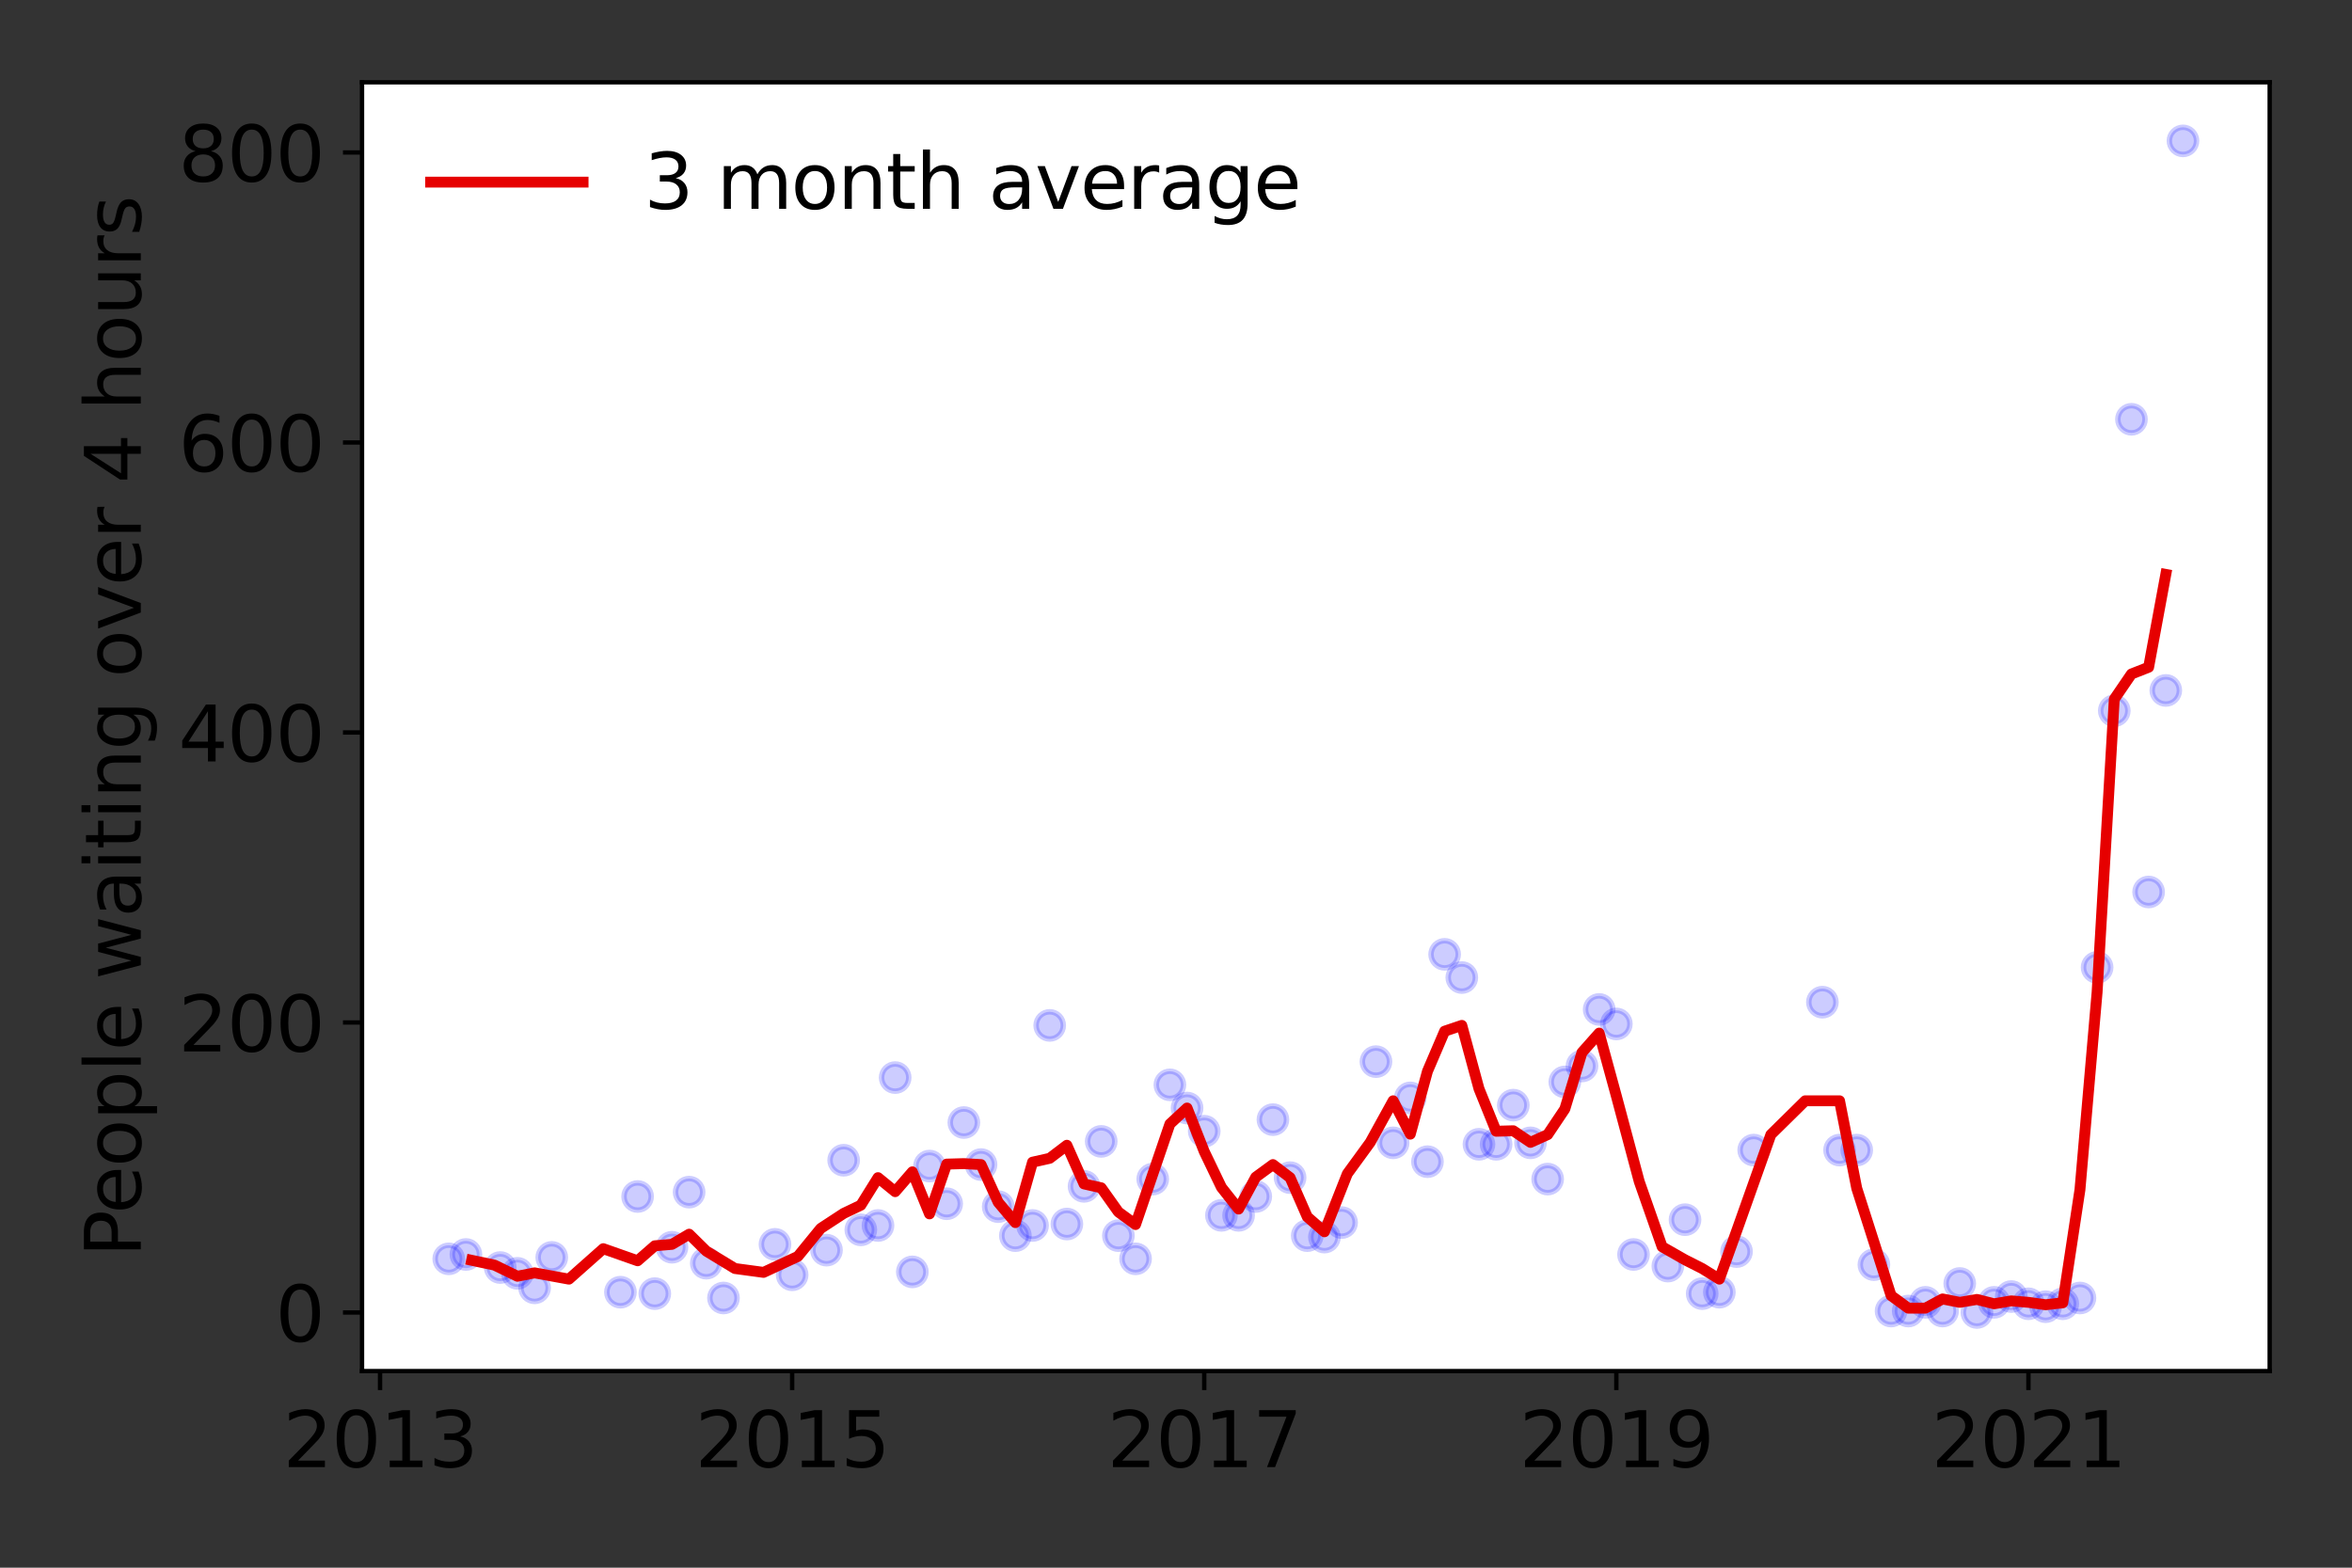<?xml version="1.0" encoding="utf-8" standalone="no"?>
<!DOCTYPE svg PUBLIC "-//W3C//DTD SVG 1.1//EN"
  "http://www.w3.org/Graphics/SVG/1.1/DTD/svg11.dtd">
<svg height="288pt" version="1.1" viewBox="0 0 432 288" width="432pt" xmlns="http://www.w3.org/2000/svg" xmlns:xlink="http://www.w3.org/1999/xlink">
 <rect x="0" y="0" width="432" height="288" fill="#333333" stroke="none"/>
 <defs>
  <style type="text/css">*{stroke-linecap:butt;stroke-linejoin:round;}</style>
 </defs>
 <g id="figure_1">
  <g id="patch_1">
   <path d="M 0 288 
L 432 288 
L 432 0 
L 0 0 
z
" style="fill:none;"/>
  </g>
  <g id="axes_1">
   <g id="patch_2">
    <path d="M 66.495 251.88 
L 416.88 251.88 
L 416.88 15.12 
L 66.495 15.12 
z
" style="fill:#ffffff;"/>
   </g>
   <g id="matplotlib.axis_1">
    <g id="xtick_1">
     <g id="line2d_1">
      <defs>
       <path d="M 0 0 
L 0 3.5 
" id="mec3b8b877f" style="stroke:#000000;stroke-width:0.8;"/>
      </defs>
      <g>
       <use style="stroke:#000000;stroke-width:0.8;" x="69.806" xlink:href="#mec3b8b877f" y="251.88"/>
      </g>
     </g>
     <g id="text_1">
      <!-- 2013 -->
      <g transform="translate(51.991 269.518)scale(0.14 -0.14)">
       <defs>
        <path d="M 1228 531 
L 3431 531 
L 3431 0 
L 469 0 
L 469 531 
Q 828 903 1448 1529 
Q 2069 2156 2228 2338 
Q 2531 2678 2651 2914 
Q 2772 3150 2772 3378 
Q 2772 3750 2511 3984 
Q 2250 4219 1831 4219 
Q 1534 4219 1204 4116 
Q 875 4013 500 3803 
L 500 4441 
Q 881 4594 1212 4672 
Q 1544 4750 1819 4750 
Q 2544 4750 2975 4387 
Q 3406 4025 3406 3419 
Q 3406 3131 3298 2873 
Q 3191 2616 2906 2266 
Q 2828 2175 2409 1742 
Q 1991 1309 1228 531 
z
" id="DejaVuSans-32" transform="scale(0.016)"/>
        <path d="M 2034 4250 
Q 1547 4250 1301 3770 
Q 1056 3291 1056 2328 
Q 1056 1369 1301 889 
Q 1547 409 2034 409 
Q 2525 409 2770 889 
Q 3016 1369 3016 2328 
Q 3016 3291 2770 3770 
Q 2525 4250 2034 4250 
z
M 2034 4750 
Q 2819 4750 3233 4129 
Q 3647 3509 3647 2328 
Q 3647 1150 3233 529 
Q 2819 -91 2034 -91 
Q 1250 -91 836 529 
Q 422 1150 422 2328 
Q 422 3509 836 4129 
Q 1250 4750 2034 4750 
z
" id="DejaVuSans-30" transform="scale(0.016)"/>
        <path d="M 794 531 
L 1825 531 
L 1825 4091 
L 703 3866 
L 703 4441 
L 1819 4666 
L 2450 4666 
L 2450 531 
L 3481 531 
L 3481 0 
L 794 0 
L 794 531 
z
" id="DejaVuSans-31" transform="scale(0.016)"/>
        <path d="M 2597 2516 
Q 3050 2419 3304 2112 
Q 3559 1806 3559 1356 
Q 3559 666 3084 287 
Q 2609 -91 1734 -91 
Q 1441 -91 1130 -33 
Q 819 25 488 141 
L 488 750 
Q 750 597 1062 519 
Q 1375 441 1716 441 
Q 2309 441 2620 675 
Q 2931 909 2931 1356 
Q 2931 1769 2642 2001 
Q 2353 2234 1838 2234 
L 1294 2234 
L 1294 2753 
L 1863 2753 
Q 2328 2753 2575 2939 
Q 2822 3125 2822 3475 
Q 2822 3834 2567 4026 
Q 2313 4219 1838 4219 
Q 1578 4219 1281 4162 
Q 984 4106 628 3988 
L 628 4550 
Q 988 4650 1302 4700 
Q 1616 4750 1894 4750 
Q 2613 4750 3031 4423 
Q 3450 4097 3450 3541 
Q 3450 3153 3228 2886 
Q 3006 2619 2597 2516 
z
" id="DejaVuSans-33" transform="scale(0.016)"/>
       </defs>
       <use xlink:href="#DejaVuSans-32"/>
       <use x="63.623" xlink:href="#DejaVuSans-30"/>
       <use x="127.246" xlink:href="#DejaVuSans-31"/>
       <use x="190.869" xlink:href="#DejaVuSans-33"/>
      </g>
     </g>
    </g>
    <g id="xtick_2">
     <g id="line2d_2">
      <g>
       <use style="stroke:#000000;stroke-width:0.8;" x="145.497" xlink:href="#mec3b8b877f" y="251.88"/>
      </g>
     </g>
     <g id="text_2">
      <!-- 2015 -->
      <g transform="translate(127.682 269.518)scale(0.14 -0.14)">
       <defs>
        <path d="M 691 4666 
L 3169 4666 
L 3169 4134 
L 1269 4134 
L 1269 2991 
Q 1406 3038 1543 3061 
Q 1681 3084 1819 3084 
Q 2600 3084 3056 2656 
Q 3513 2228 3513 1497 
Q 3513 744 3044 326 
Q 2575 -91 1722 -91 
Q 1428 -91 1123 -41 
Q 819 9 494 109 
L 494 744 
Q 775 591 1075 516 
Q 1375 441 1709 441 
Q 2250 441 2565 725 
Q 2881 1009 2881 1497 
Q 2881 1984 2565 2268 
Q 2250 2553 1709 2553 
Q 1456 2553 1204 2497 
Q 953 2441 691 2322 
L 691 4666 
z
" id="DejaVuSans-35" transform="scale(0.016)"/>
       </defs>
       <use xlink:href="#DejaVuSans-32"/>
       <use x="63.623" xlink:href="#DejaVuSans-30"/>
       <use x="127.246" xlink:href="#DejaVuSans-31"/>
       <use x="190.869" xlink:href="#DejaVuSans-35"/>
      </g>
     </g>
    </g>
    <g id="xtick_3">
     <g id="line2d_3">
      <g>
       <use style="stroke:#000000;stroke-width:0.8;" x="221.188" xlink:href="#mec3b8b877f" y="251.88"/>
      </g>
     </g>
     <g id="text_3">
      <!-- 2017 -->
      <g transform="translate(203.373 269.518)scale(0.14 -0.14)">
       <defs>
        <path d="M 525 4666 
L 3525 4666 
L 3525 4397 
L 1831 0 
L 1172 0 
L 2766 4134 
L 525 4134 
L 525 4666 
z
" id="DejaVuSans-37" transform="scale(0.016)"/>
       </defs>
       <use xlink:href="#DejaVuSans-32"/>
       <use x="63.623" xlink:href="#DejaVuSans-30"/>
       <use x="127.246" xlink:href="#DejaVuSans-31"/>
       <use x="190.869" xlink:href="#DejaVuSans-37"/>
      </g>
     </g>
    </g>
    <g id="xtick_4">
     <g id="line2d_4">
      <g>
       <use style="stroke:#000000;stroke-width:0.8;" x="296.879" xlink:href="#mec3b8b877f" y="251.88"/>
      </g>
     </g>
     <g id="text_4">
      <!-- 2019 -->
      <g transform="translate(279.064 269.518)scale(0.14 -0.14)">
       <defs>
        <path d="M 703 97 
L 703 672 
Q 941 559 1184 500 
Q 1428 441 1663 441 
Q 2288 441 2617 861 
Q 2947 1281 2994 2138 
Q 2813 1869 2534 1725 
Q 2256 1581 1919 1581 
Q 1219 1581 811 2004 
Q 403 2428 403 3163 
Q 403 3881 828 4315 
Q 1253 4750 1959 4750 
Q 2769 4750 3195 4129 
Q 3622 3509 3622 2328 
Q 3622 1225 3098 567 
Q 2575 -91 1691 -91 
Q 1453 -91 1209 -44 
Q 966 3 703 97 
z
M 1959 2075 
Q 2384 2075 2632 2365 
Q 2881 2656 2881 3163 
Q 2881 3666 2632 3958 
Q 2384 4250 1959 4250 
Q 1534 4250 1286 3958 
Q 1038 3666 1038 3163 
Q 1038 2656 1286 2365 
Q 1534 2075 1959 2075 
z
" id="DejaVuSans-39" transform="scale(0.016)"/>
       </defs>
       <use xlink:href="#DejaVuSans-32"/>
       <use x="63.623" xlink:href="#DejaVuSans-30"/>
       <use x="127.246" xlink:href="#DejaVuSans-31"/>
       <use x="190.869" xlink:href="#DejaVuSans-39"/>
      </g>
     </g>
    </g>
    <g id="xtick_5">
     <g id="line2d_5">
      <g>
       <use style="stroke:#000000;stroke-width:0.8;" x="372.569" xlink:href="#mec3b8b877f" y="251.88"/>
      </g>
     </g>
     <g id="text_5">
      <!-- 2021 -->
      <g transform="translate(354.754 269.518)scale(0.14 -0.14)">
       <use xlink:href="#DejaVuSans-32"/>
       <use x="63.623" xlink:href="#DejaVuSans-30"/>
       <use x="127.246" xlink:href="#DejaVuSans-32"/>
       <use x="190.869" xlink:href="#DejaVuSans-31"/>
      </g>
     </g>
    </g>
   </g>
   <g id="matplotlib.axis_2">
    <g id="ytick_1">
     <g id="line2d_6">
      <defs>
       <path d="M 0 0 
L -3.5 0 
" id="m6981f9b9e5" style="stroke:#000000;stroke-width:0.8;"/>
      </defs>
      <g>
       <use style="stroke:#000000;stroke-width:0.8;" x="66.495" xlink:href="#m6981f9b9e5" y="241.118"/>
      </g>
     </g>
     <g id="text_6">
      <!-- 0 -->
      <g transform="translate(50.587 246.437)scale(0.14 -0.14)">
       <use xlink:href="#DejaVuSans-30"/>
      </g>
     </g>
    </g>
    <g id="ytick_2">
     <g id="line2d_7">
      <g>
       <use style="stroke:#000000;stroke-width:0.8;" x="66.495" xlink:href="#m6981f9b9e5" y="187.842"/>
      </g>
     </g>
     <g id="text_7">
      <!-- 200 -->
      <g transform="translate(32.773 193.161)scale(0.14 -0.14)">
       <use xlink:href="#DejaVuSans-32"/>
       <use x="63.623" xlink:href="#DejaVuSans-30"/>
       <use x="127.246" xlink:href="#DejaVuSans-30"/>
      </g>
     </g>
    </g>
    <g id="ytick_3">
     <g id="line2d_8">
      <g>
       <use style="stroke:#000000;stroke-width:0.8;" x="66.495" xlink:href="#m6981f9b9e5" y="134.566"/>
      </g>
     </g>
     <g id="text_8">
      <!-- 400 -->
      <g transform="translate(32.773 139.884)scale(0.14 -0.14)">
       <defs>
        <path d="M 2419 4116 
L 825 1625 
L 2419 1625 
L 2419 4116 
z
M 2253 4666 
L 3047 4666 
L 3047 1625 
L 3713 1625 
L 3713 1100 
L 3047 1100 
L 3047 0 
L 2419 0 
L 2419 1100 
L 313 1100 
L 313 1709 
L 2253 4666 
z
" id="DejaVuSans-34" transform="scale(0.016)"/>
       </defs>
       <use xlink:href="#DejaVuSans-34"/>
       <use x="63.623" xlink:href="#DejaVuSans-30"/>
       <use x="127.246" xlink:href="#DejaVuSans-30"/>
      </g>
     </g>
    </g>
    <g id="ytick_4">
     <g id="line2d_9">
      <g>
       <use style="stroke:#000000;stroke-width:0.8;" x="66.495" xlink:href="#m6981f9b9e5" y="81.289"/>
      </g>
     </g>
     <g id="text_9">
      <!-- 600 -->
      <g transform="translate(32.773 86.608)scale(0.14 -0.14)">
       <defs>
        <path d="M 2113 2584 
Q 1688 2584 1439 2293 
Q 1191 2003 1191 1497 
Q 1191 994 1439 701 
Q 1688 409 2113 409 
Q 2538 409 2786 701 
Q 3034 994 3034 1497 
Q 3034 2003 2786 2293 
Q 2538 2584 2113 2584 
z
M 3366 4563 
L 3366 3988 
Q 3128 4100 2886 4159 
Q 2644 4219 2406 4219 
Q 1781 4219 1451 3797 
Q 1122 3375 1075 2522 
Q 1259 2794 1537 2939 
Q 1816 3084 2150 3084 
Q 2853 3084 3261 2657 
Q 3669 2231 3669 1497 
Q 3669 778 3244 343 
Q 2819 -91 2113 -91 
Q 1303 -91 875 529 
Q 447 1150 447 2328 
Q 447 3434 972 4092 
Q 1497 4750 2381 4750 
Q 2619 4750 2861 4703 
Q 3103 4656 3366 4563 
z
" id="DejaVuSans-36" transform="scale(0.016)"/>
       </defs>
       <use xlink:href="#DejaVuSans-36"/>
       <use x="63.623" xlink:href="#DejaVuSans-30"/>
       <use x="127.246" xlink:href="#DejaVuSans-30"/>
      </g>
     </g>
    </g>
    <g id="ytick_5">
     <g id="line2d_10">
      <g>
       <use style="stroke:#000000;stroke-width:0.8;" x="66.495" xlink:href="#m6981f9b9e5" y="28.013"/>
      </g>
     </g>
     <g id="text_10">
      <!-- 800 -->
      <g transform="translate(32.773 33.332)scale(0.14 -0.14)">
       <defs>
        <path d="M 2034 2216 
Q 1584 2216 1326 1975 
Q 1069 1734 1069 1313 
Q 1069 891 1326 650 
Q 1584 409 2034 409 
Q 2484 409 2743 651 
Q 3003 894 3003 1313 
Q 3003 1734 2745 1975 
Q 2488 2216 2034 2216 
z
M 1403 2484 
Q 997 2584 770 2862 
Q 544 3141 544 3541 
Q 544 4100 942 4425 
Q 1341 4750 2034 4750 
Q 2731 4750 3128 4425 
Q 3525 4100 3525 3541 
Q 3525 3141 3298 2862 
Q 3072 2584 2669 2484 
Q 3125 2378 3379 2068 
Q 3634 1759 3634 1313 
Q 3634 634 3220 271 
Q 2806 -91 2034 -91 
Q 1263 -91 848 271 
Q 434 634 434 1313 
Q 434 1759 690 2068 
Q 947 2378 1403 2484 
z
M 1172 3481 
Q 1172 3119 1398 2916 
Q 1625 2713 2034 2713 
Q 2441 2713 2670 2916 
Q 2900 3119 2900 3481 
Q 2900 3844 2670 4047 
Q 2441 4250 2034 4250 
Q 1625 4250 1398 4047 
Q 1172 3844 1172 3481 
z
" id="DejaVuSans-38" transform="scale(0.016)"/>
       </defs>
       <use xlink:href="#DejaVuSans-38"/>
       <use x="63.623" xlink:href="#DejaVuSans-30"/>
       <use x="127.246" xlink:href="#DejaVuSans-30"/>
      </g>
     </g>
    </g>
    <g id="text_11">
     <!-- People waiting over 4 hours -->
     <g transform="translate(25.861 230.925)rotate(-90)scale(0.14 -0.14)">
      <defs>
       <path d="M 1259 4147 
L 1259 2394 
L 2053 2394 
Q 2494 2394 2734 2622 
Q 2975 2850 2975 3272 
Q 2975 3691 2734 3919 
Q 2494 4147 2053 4147 
L 1259 4147 
z
M 628 4666 
L 2053 4666 
Q 2838 4666 3239 4311 
Q 3641 3956 3641 3272 
Q 3641 2581 3239 2228 
Q 2838 1875 2053 1875 
L 1259 1875 
L 1259 0 
L 628 0 
L 628 4666 
z
" id="DejaVuSans-50" transform="scale(0.016)"/>
       <path d="M 3597 1894 
L 3597 1613 
L 953 1613 
Q 991 1019 1311 708 
Q 1631 397 2203 397 
Q 2534 397 2845 478 
Q 3156 559 3463 722 
L 3463 178 
Q 3153 47 2828 -22 
Q 2503 -91 2169 -91 
Q 1331 -91 842 396 
Q 353 884 353 1716 
Q 353 2575 817 3079 
Q 1281 3584 2069 3584 
Q 2775 3584 3186 3129 
Q 3597 2675 3597 1894 
z
M 3022 2063 
Q 3016 2534 2758 2815 
Q 2500 3097 2075 3097 
Q 1594 3097 1305 2825 
Q 1016 2553 972 2059 
L 3022 2063 
z
" id="DejaVuSans-65" transform="scale(0.016)"/>
       <path d="M 1959 3097 
Q 1497 3097 1228 2736 
Q 959 2375 959 1747 
Q 959 1119 1226 758 
Q 1494 397 1959 397 
Q 2419 397 2687 759 
Q 2956 1122 2956 1747 
Q 2956 2369 2687 2733 
Q 2419 3097 1959 3097 
z
M 1959 3584 
Q 2709 3584 3137 3096 
Q 3566 2609 3566 1747 
Q 3566 888 3137 398 
Q 2709 -91 1959 -91 
Q 1206 -91 779 398 
Q 353 888 353 1747 
Q 353 2609 779 3096 
Q 1206 3584 1959 3584 
z
" id="DejaVuSans-6f" transform="scale(0.016)"/>
       <path d="M 1159 525 
L 1159 -1331 
L 581 -1331 
L 581 3500 
L 1159 3500 
L 1159 2969 
Q 1341 3281 1617 3432 
Q 1894 3584 2278 3584 
Q 2916 3584 3314 3078 
Q 3713 2572 3713 1747 
Q 3713 922 3314 415 
Q 2916 -91 2278 -91 
Q 1894 -91 1617 61 
Q 1341 213 1159 525 
z
M 3116 1747 
Q 3116 2381 2855 2742 
Q 2594 3103 2138 3103 
Q 1681 3103 1420 2742 
Q 1159 2381 1159 1747 
Q 1159 1113 1420 752 
Q 1681 391 2138 391 
Q 2594 391 2855 752 
Q 3116 1113 3116 1747 
z
" id="DejaVuSans-70" transform="scale(0.016)"/>
       <path d="M 603 4863 
L 1178 4863 
L 1178 0 
L 603 0 
L 603 4863 
z
" id="DejaVuSans-6c" transform="scale(0.016)"/>
       <path id="DejaVuSans-20" transform="scale(0.016)"/>
       <path d="M 269 3500 
L 844 3500 
L 1563 769 
L 2278 3500 
L 2956 3500 
L 3675 769 
L 4391 3500 
L 4966 3500 
L 4050 0 
L 3372 0 
L 2619 2869 
L 1863 0 
L 1184 0 
L 269 3500 
z
" id="DejaVuSans-77" transform="scale(0.016)"/>
       <path d="M 2194 1759 
Q 1497 1759 1228 1600 
Q 959 1441 959 1056 
Q 959 750 1161 570 
Q 1363 391 1709 391 
Q 2188 391 2477 730 
Q 2766 1069 2766 1631 
L 2766 1759 
L 2194 1759 
z
M 3341 1997 
L 3341 0 
L 2766 0 
L 2766 531 
Q 2569 213 2275 61 
Q 1981 -91 1556 -91 
Q 1019 -91 701 211 
Q 384 513 384 1019 
Q 384 1609 779 1909 
Q 1175 2209 1959 2209 
L 2766 2209 
L 2766 2266 
Q 2766 2663 2505 2880 
Q 2244 3097 1772 3097 
Q 1472 3097 1187 3025 
Q 903 2953 641 2809 
L 641 3341 
Q 956 3463 1253 3523 
Q 1550 3584 1831 3584 
Q 2591 3584 2966 3190 
Q 3341 2797 3341 1997 
z
" id="DejaVuSans-61" transform="scale(0.016)"/>
       <path d="M 603 3500 
L 1178 3500 
L 1178 0 
L 603 0 
L 603 3500 
z
M 603 4863 
L 1178 4863 
L 1178 4134 
L 603 4134 
L 603 4863 
z
" id="DejaVuSans-69" transform="scale(0.016)"/>
       <path d="M 1172 4494 
L 1172 3500 
L 2356 3500 
L 2356 3053 
L 1172 3053 
L 1172 1153 
Q 1172 725 1289 603 
Q 1406 481 1766 481 
L 2356 481 
L 2356 0 
L 1766 0 
Q 1100 0 847 248 
Q 594 497 594 1153 
L 594 3053 
L 172 3053 
L 172 3500 
L 594 3500 
L 594 4494 
L 1172 4494 
z
" id="DejaVuSans-74" transform="scale(0.016)"/>
       <path d="M 3513 2113 
L 3513 0 
L 2938 0 
L 2938 2094 
Q 2938 2591 2744 2837 
Q 2550 3084 2163 3084 
Q 1697 3084 1428 2787 
Q 1159 2491 1159 1978 
L 1159 0 
L 581 0 
L 581 3500 
L 1159 3500 
L 1159 2956 
Q 1366 3272 1645 3428 
Q 1925 3584 2291 3584 
Q 2894 3584 3203 3211 
Q 3513 2838 3513 2113 
z
" id="DejaVuSans-6e" transform="scale(0.016)"/>
       <path d="M 2906 1791 
Q 2906 2416 2648 2759 
Q 2391 3103 1925 3103 
Q 1463 3103 1205 2759 
Q 947 2416 947 1791 
Q 947 1169 1205 825 
Q 1463 481 1925 481 
Q 2391 481 2648 825 
Q 2906 1169 2906 1791 
z
M 3481 434 
Q 3481 -459 3084 -895 
Q 2688 -1331 1869 -1331 
Q 1566 -1331 1297 -1286 
Q 1028 -1241 775 -1147 
L 775 -588 
Q 1028 -725 1275 -790 
Q 1522 -856 1778 -856 
Q 2344 -856 2625 -561 
Q 2906 -266 2906 331 
L 2906 616 
Q 2728 306 2450 153 
Q 2172 0 1784 0 
Q 1141 0 747 490 
Q 353 981 353 1791 
Q 353 2603 747 3093 
Q 1141 3584 1784 3584 
Q 2172 3584 2450 3431 
Q 2728 3278 2906 2969 
L 2906 3500 
L 3481 3500 
L 3481 434 
z
" id="DejaVuSans-67" transform="scale(0.016)"/>
       <path d="M 191 3500 
L 800 3500 
L 1894 563 
L 2988 3500 
L 3597 3500 
L 2284 0 
L 1503 0 
L 191 3500 
z
" id="DejaVuSans-76" transform="scale(0.016)"/>
       <path d="M 2631 2963 
Q 2534 3019 2420 3045 
Q 2306 3072 2169 3072 
Q 1681 3072 1420 2755 
Q 1159 2438 1159 1844 
L 1159 0 
L 581 0 
L 581 3500 
L 1159 3500 
L 1159 2956 
Q 1341 3275 1631 3429 
Q 1922 3584 2338 3584 
Q 2397 3584 2469 3576 
Q 2541 3569 2628 3553 
L 2631 2963 
z
" id="DejaVuSans-72" transform="scale(0.016)"/>
       <path d="M 3513 2113 
L 3513 0 
L 2938 0 
L 2938 2094 
Q 2938 2591 2744 2837 
Q 2550 3084 2163 3084 
Q 1697 3084 1428 2787 
Q 1159 2491 1159 1978 
L 1159 0 
L 581 0 
L 581 4863 
L 1159 4863 
L 1159 2956 
Q 1366 3272 1645 3428 
Q 1925 3584 2291 3584 
Q 2894 3584 3203 3211 
Q 3513 2838 3513 2113 
z
" id="DejaVuSans-68" transform="scale(0.016)"/>
       <path d="M 544 1381 
L 544 3500 
L 1119 3500 
L 1119 1403 
Q 1119 906 1312 657 
Q 1506 409 1894 409 
Q 2359 409 2629 706 
Q 2900 1003 2900 1516 
L 2900 3500 
L 3475 3500 
L 3475 0 
L 2900 0 
L 2900 538 
Q 2691 219 2414 64 
Q 2138 -91 1772 -91 
Q 1169 -91 856 284 
Q 544 659 544 1381 
z
M 1991 3584 
L 1991 3584 
z
" id="DejaVuSans-75" transform="scale(0.016)"/>
       <path d="M 2834 3397 
L 2834 2853 
Q 2591 2978 2328 3040 
Q 2066 3103 1784 3103 
Q 1356 3103 1142 2972 
Q 928 2841 928 2578 
Q 928 2378 1081 2264 
Q 1234 2150 1697 2047 
L 1894 2003 
Q 2506 1872 2764 1633 
Q 3022 1394 3022 966 
Q 3022 478 2636 193 
Q 2250 -91 1575 -91 
Q 1294 -91 989 -36 
Q 684 19 347 128 
L 347 722 
Q 666 556 975 473 
Q 1284 391 1588 391 
Q 1994 391 2212 530 
Q 2431 669 2431 922 
Q 2431 1156 2273 1281 
Q 2116 1406 1581 1522 
L 1381 1569 
Q 847 1681 609 1914 
Q 372 2147 372 2553 
Q 372 3047 722 3315 
Q 1072 3584 1716 3584 
Q 2034 3584 2315 3537 
Q 2597 3491 2834 3397 
z
" id="DejaVuSans-73" transform="scale(0.016)"/>
      </defs>
      <use xlink:href="#DejaVuSans-50"/>
      <use x="56.678" xlink:href="#DejaVuSans-65"/>
      <use x="118.201" xlink:href="#DejaVuSans-6f"/>
      <use x="179.383" xlink:href="#DejaVuSans-70"/>
      <use x="242.859" xlink:href="#DejaVuSans-6c"/>
      <use x="270.643" xlink:href="#DejaVuSans-65"/>
      <use x="332.166" xlink:href="#DejaVuSans-20"/>
      <use x="363.953" xlink:href="#DejaVuSans-77"/>
      <use x="445.74" xlink:href="#DejaVuSans-61"/>
      <use x="507.02" xlink:href="#DejaVuSans-69"/>
      <use x="534.803" xlink:href="#DejaVuSans-74"/>
      <use x="574.012" xlink:href="#DejaVuSans-69"/>
      <use x="601.795" xlink:href="#DejaVuSans-6e"/>
      <use x="665.174" xlink:href="#DejaVuSans-67"/>
      <use x="728.65" xlink:href="#DejaVuSans-20"/>
      <use x="760.438" xlink:href="#DejaVuSans-6f"/>
      <use x="821.619" xlink:href="#DejaVuSans-76"/>
      <use x="880.799" xlink:href="#DejaVuSans-65"/>
      <use x="942.322" xlink:href="#DejaVuSans-72"/>
      <use x="983.436" xlink:href="#DejaVuSans-20"/>
      <use x="1015.223" xlink:href="#DejaVuSans-34"/>
      <use x="1078.846" xlink:href="#DejaVuSans-20"/>
      <use x="1110.633" xlink:href="#DejaVuSans-68"/>
      <use x="1174.012" xlink:href="#DejaVuSans-6f"/>
      <use x="1235.193" xlink:href="#DejaVuSans-75"/>
      <use x="1298.572" xlink:href="#DejaVuSans-72"/>
      <use x="1339.686" xlink:href="#DejaVuSans-73"/>
     </g>
    </g>
   </g>
   <g id="line2d_11">
    <defs>
     <path d="M 0 2.5 
C 0.663 2.5 1.299 2.237 1.768 1.768 
C 2.237 1.299 2.5 0.663 2.5 0 
C 2.5 -0.663 2.237 -1.299 1.768 -1.768 
C 1.299 -2.237 0.663 -2.5 0 -2.5 
C -0.663 -2.5 -1.299 -2.237 -1.768 -1.768 
C -2.237 -1.299 -2.5 -0.663 -2.5 0 
C -2.5 0.663 -2.237 1.299 -1.768 1.768 
C -1.299 2.237 -0.663 2.5 0 2.5 
z
" id="m1c23a5f7b1" style="stroke:#0000ff;stroke-opacity:0.2;"/>
    </defs>
    <g clip-path="url(#p1284427e4e)">
     <use style="fill:#0000ff;fill-opacity:0.2;stroke:#0000ff;stroke-opacity:0.2;" x="400.953" xlink:href="#m1c23a5f7b1" y="25.882"/>
     <use style="fill:#0000ff;fill-opacity:0.2;stroke:#0000ff;stroke-opacity:0.2;" x="397.8" xlink:href="#m1c23a5f7b1" y="126.84"/>
     <use style="fill:#0000ff;fill-opacity:0.2;stroke:#0000ff;stroke-opacity:0.2;" x="394.646" xlink:href="#m1c23a5f7b1" y="163.868"/>
     <use style="fill:#0000ff;fill-opacity:0.2;stroke:#0000ff;stroke-opacity:0.2;" x="391.492" xlink:href="#m1c23a5f7b1" y="77.027"/>
     <use style="fill:#0000ff;fill-opacity:0.2;stroke:#0000ff;stroke-opacity:0.2;" x="388.338" xlink:href="#m1c23a5f7b1" y="130.57"/>
     <use style="fill:#0000ff;fill-opacity:0.2;stroke:#0000ff;stroke-opacity:0.2;" x="385.185" xlink:href="#m1c23a5f7b1" y="177.719"/>
     <use style="fill:#0000ff;fill-opacity:0.2;stroke:#0000ff;stroke-opacity:0.2;" x="382.031" xlink:href="#m1c23a5f7b1" y="238.454"/>
     <use style="fill:#0000ff;fill-opacity:0.2;stroke:#0000ff;stroke-opacity:0.2;" x="378.877" xlink:href="#m1c23a5f7b1" y="239.52"/>
     <use style="fill:#0000ff;fill-opacity:0.2;stroke:#0000ff;stroke-opacity:0.2;" x="375.723" xlink:href="#m1c23a5f7b1" y="240.053"/>
     <use style="fill:#0000ff;fill-opacity:0.2;stroke:#0000ff;stroke-opacity:0.2;" x="372.569" xlink:href="#m1c23a5f7b1" y="239.52"/>
     <use style="fill:#0000ff;fill-opacity:0.2;stroke:#0000ff;stroke-opacity:0.2;" x="369.416" xlink:href="#m1c23a5f7b1" y="238.188"/>
     <use style="fill:#0000ff;fill-opacity:0.2;stroke:#0000ff;stroke-opacity:0.2;" x="366.262" xlink:href="#m1c23a5f7b1" y="239.254"/>
     <use style="fill:#0000ff;fill-opacity:0.2;stroke:#0000ff;stroke-opacity:0.2;" x="363.108" xlink:href="#m1c23a5f7b1" y="241.118"/>
     <use style="fill:#0000ff;fill-opacity:0.2;stroke:#0000ff;stroke-opacity:0.2;" x="359.954" xlink:href="#m1c23a5f7b1" y="235.791"/>
     <use style="fill:#0000ff;fill-opacity:0.2;stroke:#0000ff;stroke-opacity:0.2;" x="356.8" xlink:href="#m1c23a5f7b1" y="240.852"/>
     <use style="fill:#0000ff;fill-opacity:0.2;stroke:#0000ff;stroke-opacity:0.2;" x="353.647" xlink:href="#m1c23a5f7b1" y="239.254"/>
     <use style="fill:#0000ff;fill-opacity:0.2;stroke:#0000ff;stroke-opacity:0.2;" x="350.493" xlink:href="#m1c23a5f7b1" y="240.852"/>
     <use style="fill:#0000ff;fill-opacity:0.2;stroke:#0000ff;stroke-opacity:0.2;" x="347.339" xlink:href="#m1c23a5f7b1" y="240.852"/>
     <use style="fill:#0000ff;fill-opacity:0.2;stroke:#0000ff;stroke-opacity:0.2;" x="344.185" xlink:href="#m1c23a5f7b1" y="232.328"/>
     <use style="fill:#0000ff;fill-opacity:0.2;stroke:#0000ff;stroke-opacity:0.2;" x="341.032" xlink:href="#m1c23a5f7b1" y="211.283"/>
     <use style="fill:#0000ff;fill-opacity:0.2;stroke:#0000ff;stroke-opacity:0.2;" x="337.878" xlink:href="#m1c23a5f7b1" y="211.283"/>
     <use style="fill:#0000ff;fill-opacity:0.2;stroke:#0000ff;stroke-opacity:0.2;" x="334.724" xlink:href="#m1c23a5f7b1" y="184.113"/>
     <use style="fill:#0000ff;fill-opacity:0.2;stroke:#0000ff;stroke-opacity:0.2;" x="322.109" xlink:href="#m1c23a5f7b1" y="211.283"/>
     <use style="fill:#0000ff;fill-opacity:0.2;stroke:#0000ff;stroke-opacity:0.2;" x="318.955" xlink:href="#m1c23a5f7b1" y="229.93"/>
     <use style="fill:#0000ff;fill-opacity:0.2;stroke:#0000ff;stroke-opacity:0.2;" x="315.801" xlink:href="#m1c23a5f7b1" y="237.389"/>
     <use style="fill:#0000ff;fill-opacity:0.2;stroke:#0000ff;stroke-opacity:0.2;" x="312.648" xlink:href="#m1c23a5f7b1" y="237.655"/>
     <use style="fill:#0000ff;fill-opacity:0.2;stroke:#0000ff;stroke-opacity:0.2;" x="309.494" xlink:href="#m1c23a5f7b1" y="224.07"/>
     <use style="fill:#0000ff;fill-opacity:0.2;stroke:#0000ff;stroke-opacity:0.2;" x="306.34" xlink:href="#m1c23a5f7b1" y="232.594"/>
     <use style="fill:#0000ff;fill-opacity:0.2;stroke:#0000ff;stroke-opacity:0.2;" x="300.032" xlink:href="#m1c23a5f7b1" y="230.463"/>
     <use style="fill:#0000ff;fill-opacity:0.2;stroke:#0000ff;stroke-opacity:0.2;" x="296.879" xlink:href="#m1c23a5f7b1" y="188.108"/>
     <use style="fill:#0000ff;fill-opacity:0.2;stroke:#0000ff;stroke-opacity:0.2;" x="293.725" xlink:href="#m1c23a5f7b1" y="185.444"/>
     <use style="fill:#0000ff;fill-opacity:0.2;stroke:#0000ff;stroke-opacity:0.2;" x="290.571" xlink:href="#m1c23a5f7b1" y="195.833"/>
     <use style="fill:#0000ff;fill-opacity:0.2;stroke:#0000ff;stroke-opacity:0.2;" x="287.417" xlink:href="#m1c23a5f7b1" y="198.764"/>
     <use style="fill:#0000ff;fill-opacity:0.2;stroke:#0000ff;stroke-opacity:0.2;" x="284.264" xlink:href="#m1c23a5f7b1" y="216.611"/>
     <use style="fill:#0000ff;fill-opacity:0.2;stroke:#0000ff;stroke-opacity:0.2;" x="281.11" xlink:href="#m1c23a5f7b1" y="209.952"/>
     <use style="fill:#0000ff;fill-opacity:0.2;stroke:#0000ff;stroke-opacity:0.2;" x="277.956" xlink:href="#m1c23a5f7b1" y="203.026"/>
     <use style="fill:#0000ff;fill-opacity:0.2;stroke:#0000ff;stroke-opacity:0.2;" x="274.802" xlink:href="#m1c23a5f7b1" y="210.218"/>
     <use style="fill:#0000ff;fill-opacity:0.2;stroke:#0000ff;stroke-opacity:0.2;" x="271.648" xlink:href="#m1c23a5f7b1" y="210.218"/>
     <use style="fill:#0000ff;fill-opacity:0.2;stroke:#0000ff;stroke-opacity:0.2;" x="268.495" xlink:href="#m1c23a5f7b1" y="179.584"/>
     <use style="fill:#0000ff;fill-opacity:0.2;stroke:#0000ff;stroke-opacity:0.2;" x="265.341" xlink:href="#m1c23a5f7b1" y="175.322"/>
     <use style="fill:#0000ff;fill-opacity:0.2;stroke:#0000ff;stroke-opacity:0.2;" x="262.187" xlink:href="#m1c23a5f7b1" y="213.414"/>
     <use style="fill:#0000ff;fill-opacity:0.2;stroke:#0000ff;stroke-opacity:0.2;" x="259.033" xlink:href="#m1c23a5f7b1" y="201.694"/>
     <use style="fill:#0000ff;fill-opacity:0.2;stroke:#0000ff;stroke-opacity:0.2;" x="255.88" xlink:href="#m1c23a5f7b1" y="209.952"/>
     <use style="fill:#0000ff;fill-opacity:0.2;stroke:#0000ff;stroke-opacity:0.2;" x="252.726" xlink:href="#m1c23a5f7b1" y="195.034"/>
     <use style="fill:#0000ff;fill-opacity:0.2;stroke:#0000ff;stroke-opacity:0.2;" x="246.418" xlink:href="#m1c23a5f7b1" y="224.603"/>
     <use style="fill:#0000ff;fill-opacity:0.2;stroke:#0000ff;stroke-opacity:0.2;" x="243.264" xlink:href="#m1c23a5f7b1" y="227.266"/>
     <use style="fill:#0000ff;fill-opacity:0.2;stroke:#0000ff;stroke-opacity:0.2;" x="240.111" xlink:href="#m1c23a5f7b1" y="227"/>
     <use style="fill:#0000ff;fill-opacity:0.2;stroke:#0000ff;stroke-opacity:0.2;" x="236.957" xlink:href="#m1c23a5f7b1" y="216.345"/>
     <use style="fill:#0000ff;fill-opacity:0.2;stroke:#0000ff;stroke-opacity:0.2;" x="233.803" xlink:href="#m1c23a5f7b1" y="205.689"/>
     <use style="fill:#0000ff;fill-opacity:0.2;stroke:#0000ff;stroke-opacity:0.2;" x="230.649" xlink:href="#m1c23a5f7b1" y="219.808"/>
     <use style="fill:#0000ff;fill-opacity:0.2;stroke:#0000ff;stroke-opacity:0.2;" x="227.495" xlink:href="#m1c23a5f7b1" y="223.271"/>
     <use style="fill:#0000ff;fill-opacity:0.2;stroke:#0000ff;stroke-opacity:0.2;" x="224.342" xlink:href="#m1c23a5f7b1" y="223.271"/>
     <use style="fill:#0000ff;fill-opacity:0.2;stroke:#0000ff;stroke-opacity:0.2;" x="221.188" xlink:href="#m1c23a5f7b1" y="207.82"/>
     <use style="fill:#0000ff;fill-opacity:0.2;stroke:#0000ff;stroke-opacity:0.2;" x="218.034" xlink:href="#m1c23a5f7b1" y="203.558"/>
     <use style="fill:#0000ff;fill-opacity:0.2;stroke:#0000ff;stroke-opacity:0.2;" x="214.88" xlink:href="#m1c23a5f7b1" y="199.296"/>
     <use style="fill:#0000ff;fill-opacity:0.2;stroke:#0000ff;stroke-opacity:0.2;" x="211.727" xlink:href="#m1c23a5f7b1" y="216.611"/>
     <use style="fill:#0000ff;fill-opacity:0.2;stroke:#0000ff;stroke-opacity:0.2;" x="208.573" xlink:href="#m1c23a5f7b1" y="231.262"/>
     <use style="fill:#0000ff;fill-opacity:0.2;stroke:#0000ff;stroke-opacity:0.2;" x="205.419" xlink:href="#m1c23a5f7b1" y="227"/>
     <use style="fill:#0000ff;fill-opacity:0.2;stroke:#0000ff;stroke-opacity:0.2;" x="202.265" xlink:href="#m1c23a5f7b1" y="209.685"/>
     <use style="fill:#0000ff;fill-opacity:0.2;stroke:#0000ff;stroke-opacity:0.2;" x="199.111" xlink:href="#m1c23a5f7b1" y="217.943"/>
     <use style="fill:#0000ff;fill-opacity:0.2;stroke:#0000ff;stroke-opacity:0.2;" x="195.958" xlink:href="#m1c23a5f7b1" y="224.869"/>
     <use style="fill:#0000ff;fill-opacity:0.2;stroke:#0000ff;stroke-opacity:0.2;" x="192.804" xlink:href="#m1c23a5f7b1" y="188.375"/>
     <use style="fill:#0000ff;fill-opacity:0.2;stroke:#0000ff;stroke-opacity:0.2;" x="189.65" xlink:href="#m1c23a5f7b1" y="225.135"/>
     <use style="fill:#0000ff;fill-opacity:0.2;stroke:#0000ff;stroke-opacity:0.2;" x="186.496" xlink:href="#m1c23a5f7b1" y="227"/>
     <use style="fill:#0000ff;fill-opacity:0.2;stroke:#0000ff;stroke-opacity:0.2;" x="183.343" xlink:href="#m1c23a5f7b1" y="221.672"/>
     <use style="fill:#0000ff;fill-opacity:0.2;stroke:#0000ff;stroke-opacity:0.2;" x="180.189" xlink:href="#m1c23a5f7b1" y="213.947"/>
     <use style="fill:#0000ff;fill-opacity:0.2;stroke:#0000ff;stroke-opacity:0.2;" x="177.035" xlink:href="#m1c23a5f7b1" y="206.222"/>
     <use style="fill:#0000ff;fill-opacity:0.2;stroke:#0000ff;stroke-opacity:0.2;" x="173.881" xlink:href="#m1c23a5f7b1" y="221.14"/>
     <use style="fill:#0000ff;fill-opacity:0.2;stroke:#0000ff;stroke-opacity:0.2;" x="170.727" xlink:href="#m1c23a5f7b1" y="214.214"/>
     <use style="fill:#0000ff;fill-opacity:0.2;stroke:#0000ff;stroke-opacity:0.2;" x="167.574" xlink:href="#m1c23a5f7b1" y="233.659"/>
     <use style="fill:#0000ff;fill-opacity:0.2;stroke:#0000ff;stroke-opacity:0.2;" x="164.42" xlink:href="#m1c23a5f7b1" y="197.964"/>
     <use style="fill:#0000ff;fill-opacity:0.2;stroke:#0000ff;stroke-opacity:0.2;" x="161.266" xlink:href="#m1c23a5f7b1" y="225.135"/>
     <use style="fill:#0000ff;fill-opacity:0.2;stroke:#0000ff;stroke-opacity:0.2;" x="158.112" xlink:href="#m1c23a5f7b1" y="225.934"/>
     <use style="fill:#0000ff;fill-opacity:0.2;stroke:#0000ff;stroke-opacity:0.2;" x="154.959" xlink:href="#m1c23a5f7b1" y="213.148"/>
     <use style="fill:#0000ff;fill-opacity:0.2;stroke:#0000ff;stroke-opacity:0.2;" x="151.805" xlink:href="#m1c23a5f7b1" y="229.664"/>
     <use style="fill:#0000ff;fill-opacity:0.2;stroke:#0000ff;stroke-opacity:0.2;" x="145.497" xlink:href="#m1c23a5f7b1" y="234.192"/>
     <use style="fill:#0000ff;fill-opacity:0.2;stroke:#0000ff;stroke-opacity:0.2;" x="142.343" xlink:href="#m1c23a5f7b1" y="228.598"/>
     <use style="fill:#0000ff;fill-opacity:0.2;stroke:#0000ff;stroke-opacity:0.2;" x="132.882" xlink:href="#m1c23a5f7b1" y="238.454"/>
     <use style="fill:#0000ff;fill-opacity:0.2;stroke:#0000ff;stroke-opacity:0.2;" x="129.728" xlink:href="#m1c23a5f7b1" y="232.061"/>
     <use style="fill:#0000ff;fill-opacity:0.2;stroke:#0000ff;stroke-opacity:0.2;" x="126.575" xlink:href="#m1c23a5f7b1" y="219.009"/>
     <use style="fill:#0000ff;fill-opacity:0.2;stroke:#0000ff;stroke-opacity:0.2;" x="123.421" xlink:href="#m1c23a5f7b1" y="229.131"/>
     <use style="fill:#0000ff;fill-opacity:0.2;stroke:#0000ff;stroke-opacity:0.2;" x="120.267" xlink:href="#m1c23a5f7b1" y="237.655"/>
     <use style="fill:#0000ff;fill-opacity:0.2;stroke:#0000ff;stroke-opacity:0.2;" x="117.113" xlink:href="#m1c23a5f7b1" y="219.808"/>
     <use style="fill:#0000ff;fill-opacity:0.2;stroke:#0000ff;stroke-opacity:0.2;" x="113.959" xlink:href="#m1c23a5f7b1" y="237.389"/>
     <use style="fill:#0000ff;fill-opacity:0.2;stroke:#0000ff;stroke-opacity:0.2;" x="101.344" xlink:href="#m1c23a5f7b1" y="230.996"/>
     <use style="fill:#0000ff;fill-opacity:0.2;stroke:#0000ff;stroke-opacity:0.2;" x="98.19" xlink:href="#m1c23a5f7b1" y="236.59"/>
     <use style="fill:#0000ff;fill-opacity:0.2;stroke:#0000ff;stroke-opacity:0.2;" x="95.037" xlink:href="#m1c23a5f7b1" y="233.926"/>
     <use style="fill:#0000ff;fill-opacity:0.2;stroke:#0000ff;stroke-opacity:0.2;" x="91.883" xlink:href="#m1c23a5f7b1" y="232.86"/>
     <use style="fill:#0000ff;fill-opacity:0.2;stroke:#0000ff;stroke-opacity:0.2;" x="85.575" xlink:href="#m1c23a5f7b1" y="230.463"/>
     <use style="fill:#0000ff;fill-opacity:0.2;stroke:#0000ff;stroke-opacity:0.2;" x="82.422" xlink:href="#m1c23a5f7b1" y="231.262"/>
    </g>
   </g>
   <g id="line2d_12">
    <path clip-path="url(#p1284427e4e)" d="M 397.8 105.53 
L 394.646 122.578 
L 391.492 123.821 
L 388.338 128.439 
L 385.185 182.248 
L 382.031 218.565 
L 378.877 239.342 
L 375.723 239.697 
L 372.569 239.254 
L 369.416 238.987 
L 366.262 239.52 
L 363.108 238.721 
L 359.954 239.254 
L 356.8 238.632 
L 353.647 240.319 
L 350.493 240.319 
L 347.339 238.01 
L 344.185 228.154 
L 341.032 218.298 
L 337.878 202.226 
L 331.57 202.226 
L 325.263 208.442 
L 318.955 226.201 
L 315.801 234.991 
L 312.648 233.038 
L 309.494 231.44 
L 305.289 229.042 
L 301.084 217.055 
L 296.879 201.339 
L 293.725 189.795 
L 290.571 193.347 
L 287.417 203.736 
L 284.264 208.442 
L 281.11 209.863 
L 277.956 207.732 
L 274.802 207.82 
L 271.648 200.007 
L 268.495 188.375 
L 265.341 189.44 
L 262.187 196.81 
L 259.033 208.353 
L 255.88 202.226 
L 251.674 209.863 
L 247.469 215.634 
L 243.264 226.29 
L 240.111 223.537 
L 236.957 216.345 
L 233.803 213.947 
L 230.649 216.256 
L 227.495 222.116 
L 224.342 218.121 
L 221.188 211.55 
L 218.034 203.558 
L 214.88 206.489 
L 211.727 215.723 
L 208.573 224.958 
L 205.419 222.649 
L 202.265 218.209 
L 199.111 217.499 
L 195.958 210.395 
L 192.804 212.793 
L 189.65 213.503 
L 186.496 224.603 
L 183.343 220.873 
L 180.189 213.947 
L 177.035 213.77 
L 173.881 213.858 
L 170.727 223.004 
L 167.574 215.279 
L 164.42 218.92 
L 161.266 216.345 
L 158.112 221.406 
L 154.959 222.915 
L 150.753 225.668 
L 146.548 230.818 
L 140.241 233.748 
L 134.985 233.038 
L 129.728 229.841 
L 126.575 226.734 
L 123.421 228.598 
L 120.267 228.865 
L 117.113 231.617 
L 110.806 229.397 
L 104.498 234.991 
L 98.19 233.837 
L 95.037 234.459 
L 90.832 232.416 
L 86.627 231.528 
" style="fill:none;stroke:#e60000;stroke-linecap:square;stroke-width:2;"/>
   </g>
   <g id="patch_3">
    <path d="M 66.495 251.88 
L 66.495 15.12 
" style="fill:none;stroke:#000000;stroke-linecap:square;stroke-linejoin:miter;stroke-width:0.8;"/>
   </g>
   <g id="patch_4">
    <path d="M 416.88 251.88 
L 416.88 15.12 
" style="fill:none;stroke:#000000;stroke-linecap:square;stroke-linejoin:miter;stroke-width:0.8;"/>
   </g>
   <g id="patch_5">
    <path d="M 66.495 251.88 
L 416.88 251.88 
" style="fill:none;stroke:#000000;stroke-linecap:square;stroke-linejoin:miter;stroke-width:0.8;"/>
   </g>
   <g id="patch_6">
    <path d="M 66.495 15.12 
L 416.88 15.12 
" style="fill:none;stroke:#000000;stroke-linecap:square;stroke-linejoin:miter;stroke-width:0.8;"/>
   </g>
   <g id="legend_1">
    <g id="line2d_13">
     <path d="M 79.095 33.458 
L 107.095 33.458 
" style="fill:none;stroke:#e60000;stroke-linecap:square;stroke-width:2;"/>
    </g>
    <g id="line2d_14"/>
    <g id="text_12">
     <!-- 3 month average -->
     <g transform="translate(118.295 38.358)scale(0.14 -0.14)">
      <defs>
       <path d="M 3328 2828 
Q 3544 3216 3844 3400 
Q 4144 3584 4550 3584 
Q 5097 3584 5394 3201 
Q 5691 2819 5691 2113 
L 5691 0 
L 5113 0 
L 5113 2094 
Q 5113 2597 4934 2840 
Q 4756 3084 4391 3084 
Q 3944 3084 3684 2787 
Q 3425 2491 3425 1978 
L 3425 0 
L 2847 0 
L 2847 2094 
Q 2847 2600 2669 2842 
Q 2491 3084 2119 3084 
Q 1678 3084 1418 2786 
Q 1159 2488 1159 1978 
L 1159 0 
L 581 0 
L 581 3500 
L 1159 3500 
L 1159 2956 
Q 1356 3278 1631 3431 
Q 1906 3584 2284 3584 
Q 2666 3584 2933 3390 
Q 3200 3197 3328 2828 
z
" id="DejaVuSans-6d" transform="scale(0.016)"/>
      </defs>
      <use xlink:href="#DejaVuSans-33"/>
      <use x="63.623" xlink:href="#DejaVuSans-20"/>
      <use x="95.41" xlink:href="#DejaVuSans-6d"/>
      <use x="192.822" xlink:href="#DejaVuSans-6f"/>
      <use x="254.004" xlink:href="#DejaVuSans-6e"/>
      <use x="317.383" xlink:href="#DejaVuSans-74"/>
      <use x="356.592" xlink:href="#DejaVuSans-68"/>
      <use x="419.971" xlink:href="#DejaVuSans-20"/>
      <use x="451.758" xlink:href="#DejaVuSans-61"/>
      <use x="513.037" xlink:href="#DejaVuSans-76"/>
      <use x="572.217" xlink:href="#DejaVuSans-65"/>
      <use x="633.74" xlink:href="#DejaVuSans-72"/>
      <use x="674.854" xlink:href="#DejaVuSans-61"/>
      <use x="736.133" xlink:href="#DejaVuSans-67"/>
      <use x="799.609" xlink:href="#DejaVuSans-65"/>
     </g>
    </g>
   </g>
  </g>
 </g>
 <defs>
  <clipPath id="p1284427e4e">
   <rect height="236.76" width="350.385" x="66.495" y="15.12"/>
  </clipPath>
 </defs>
</svg>
